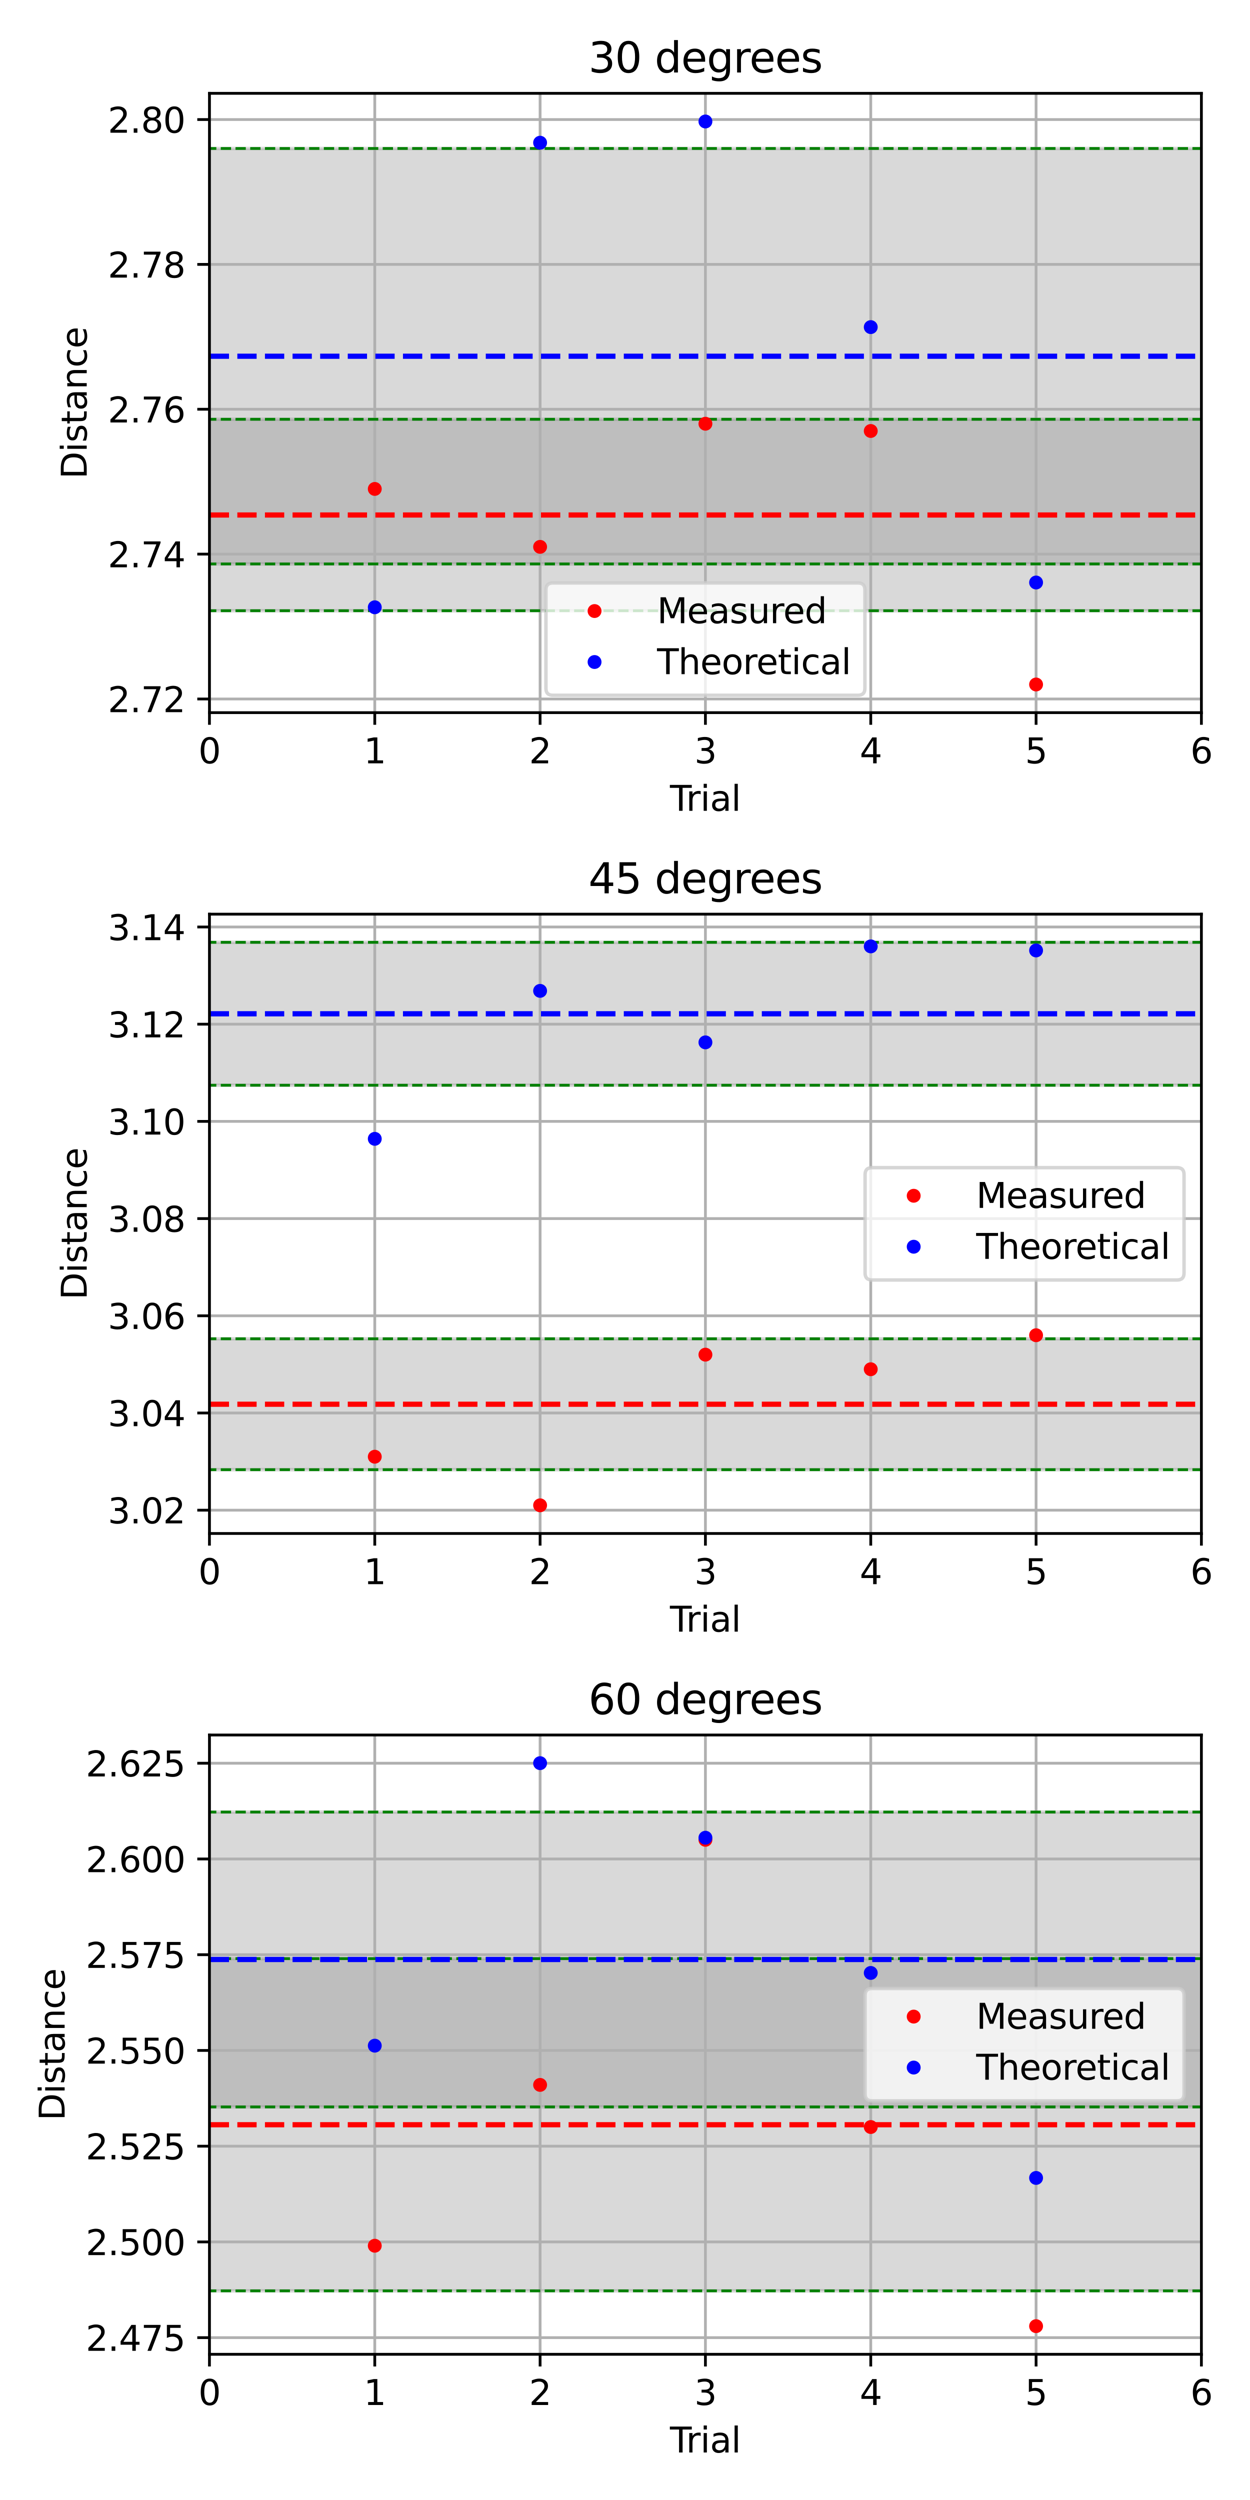 <?xml version="1.0" encoding="utf-8" standalone="no"?>
<!DOCTYPE svg PUBLIC "-//W3C//DTD SVG 1.1//EN"
  "http://www.w3.org/Graphics/SVG/1.1/DTD/svg11.dtd">
<svg xmlns:xlink="http://www.w3.org/1999/xlink" width="360pt" height="720pt" viewBox="0 0 360 720" xmlns="http://www.w3.org/2000/svg" version="1.1">
 <defs>
  <style type="text/css">*{stroke-linejoin: round; stroke-linecap: butt}</style>
 </defs>
 <g id="figure_1">
  <g id="patch_1">
   <path d="M 0 720 
L 360 720 
L 360 0 
L 0 0 
z
" style="fill: #ffffff"/>
  </g>
  <g id="axes_1">
   <g id="patch_2">
    <path d="M 60.32 205.24 
L 346.005 205.24 
L 346.005 26.88 
L 60.32 26.88 
z
" style="fill: #ffffff"/>
   </g>
   <g id="PolyCollection_1">
    <path d="M 12.706 120.756 
L 12.706 175.888 
L 60.32 175.888 
L 107.934 175.888 
L 155.548 175.888 
L 203.162 175.888 
L 250.777 175.888 
L 298.391 175.888 
L 346.005 175.888 
L 393.619 175.888 
L 393.619 120.756 
L 393.619 120.756 
L 346.005 120.756 
L 298.391 120.756 
L 250.777 120.756 
L 203.162 120.756 
L 155.548 120.756 
L 107.934 120.756 
L 60.32 120.756 
L 12.706 120.756 
z
" clip-path="url(#pada6b15514)" style="fill: #808080; fill-opacity: 0.3; stroke: #808080; stroke-opacity: 0.3"/>
   </g>
   <g id="PolyCollection_2">
    <path d="M 12.706 42.764 
L 12.706 162.42 
L 60.32 162.42 
L 107.934 162.42 
L 155.548 162.42 
L 203.162 162.42 
L 250.777 162.42 
L 298.391 162.42 
L 346.005 162.42 
L 393.619 162.42 
L 393.619 42.764 
L 393.619 42.764 
L 346.005 42.764 
L 298.391 42.764 
L 250.777 42.764 
L 203.162 42.764 
L 155.548 42.764 
L 107.934 42.764 
L 60.32 42.764 
L 12.706 42.764 
z
" clip-path="url(#pada6b15514)" style="fill: #808080; fill-opacity: 0.3; stroke: #808080; stroke-opacity: 0.3"/>
   </g>
   <g id="matplotlib.axis_1">
    <g id="xtick_1">
     <g id="line2d_1">
      <path d="M 60.32 205.24 
L 60.32 26.88 
" clip-path="url(#pada6b15514)" style="fill: none; stroke: #b0b0b0; stroke-width: 0.8; stroke-linecap: square"/>
     </g>
     <g id="line2d_2">
      <defs>
       <path id="m109ee85a68" d="M 0 0 
L 0 3.5 
" style="stroke: #000000; stroke-width: 0.8"/>
      </defs>
      <g>
       <use xlink:href="#m109ee85a68" x="60.32" y="205.24" style="stroke: #000000; stroke-width: 0.8"/>
      </g>
     </g>
     <g id="text_1">
      <!-- 0 -->
      <g transform="translate(57.139 219.838) scale(0.1 -0.1)">
       <defs>
        <path id="DejaVuSans-30" d="M 2034 4250 
Q 1547 4250 1301 3770 
Q 1056 3291 1056 2328 
Q 1056 1369 1301 889 
Q 1547 409 2034 409 
Q 2525 409 2770 889 
Q 3016 1369 3016 2328 
Q 3016 3291 2770 3770 
Q 2525 4250 2034 4250 
z
M 2034 4750 
Q 2819 4750 3233 4129 
Q 3647 3509 3647 2328 
Q 3647 1150 3233 529 
Q 2819 -91 2034 -91 
Q 1250 -91 836 529 
Q 422 1150 422 2328 
Q 422 3509 836 4129 
Q 1250 4750 2034 4750 
z
" transform="scale(0.016)"/>
       </defs>
       <use xlink:href="#DejaVuSans-30"/>
      </g>
     </g>
    </g>
    <g id="xtick_2">
     <g id="line2d_3">
      <path d="M 107.934 205.24 
L 107.934 26.88 
" clip-path="url(#pada6b15514)" style="fill: none; stroke: #b0b0b0; stroke-width: 0.8; stroke-linecap: square"/>
     </g>
     <g id="line2d_4">
      <g>
       <use xlink:href="#m109ee85a68" x="107.934" y="205.24" style="stroke: #000000; stroke-width: 0.8"/>
      </g>
     </g>
     <g id="text_2">
      <!-- 1 -->
      <g transform="translate(104.753 219.838) scale(0.1 -0.1)">
       <defs>
        <path id="DejaVuSans-31" d="M 794 531 
L 1825 531 
L 1825 4091 
L 703 3866 
L 703 4441 
L 1819 4666 
L 2450 4666 
L 2450 531 
L 3481 531 
L 3481 0 
L 794 0 
L 794 531 
z
" transform="scale(0.016)"/>
       </defs>
       <use xlink:href="#DejaVuSans-31"/>
      </g>
     </g>
    </g>
    <g id="xtick_3">
     <g id="line2d_5">
      <path d="M 155.548 205.24 
L 155.548 26.88 
" clip-path="url(#pada6b15514)" style="fill: none; stroke: #b0b0b0; stroke-width: 0.8; stroke-linecap: square"/>
     </g>
     <g id="line2d_6">
      <g>
       <use xlink:href="#m109ee85a68" x="155.548" y="205.24" style="stroke: #000000; stroke-width: 0.8"/>
      </g>
     </g>
     <g id="text_3">
      <!-- 2 -->
      <g transform="translate(152.367 219.838) scale(0.1 -0.1)">
       <defs>
        <path id="DejaVuSans-32" d="M 1228 531 
L 3431 531 
L 3431 0 
L 469 0 
L 469 531 
Q 828 903 1448 1529 
Q 2069 2156 2228 2338 
Q 2531 2678 2651 2914 
Q 2772 3150 2772 3378 
Q 2772 3750 2511 3984 
Q 2250 4219 1831 4219 
Q 1534 4219 1204 4116 
Q 875 4013 500 3803 
L 500 4441 
Q 881 4594 1212 4672 
Q 1544 4750 1819 4750 
Q 2544 4750 2975 4387 
Q 3406 4025 3406 3419 
Q 3406 3131 3298 2873 
Q 3191 2616 2906 2266 
Q 2828 2175 2409 1742 
Q 1991 1309 1228 531 
z
" transform="scale(0.016)"/>
       </defs>
       <use xlink:href="#DejaVuSans-32"/>
      </g>
     </g>
    </g>
    <g id="xtick_4">
     <g id="line2d_7">
      <path d="M 203.162 205.24 
L 203.162 26.88 
" clip-path="url(#pada6b15514)" style="fill: none; stroke: #b0b0b0; stroke-width: 0.8; stroke-linecap: square"/>
     </g>
     <g id="line2d_8">
      <g>
       <use xlink:href="#m109ee85a68" x="203.162" y="205.24" style="stroke: #000000; stroke-width: 0.8"/>
      </g>
     </g>
     <g id="text_4">
      <!-- 3 -->
      <g transform="translate(199.981 219.838) scale(0.1 -0.1)">
       <defs>
        <path id="DejaVuSans-33" d="M 2597 2516 
Q 3050 2419 3304 2112 
Q 3559 1806 3559 1356 
Q 3559 666 3084 287 
Q 2609 -91 1734 -91 
Q 1441 -91 1130 -33 
Q 819 25 488 141 
L 488 750 
Q 750 597 1062 519 
Q 1375 441 1716 441 
Q 2309 441 2620 675 
Q 2931 909 2931 1356 
Q 2931 1769 2642 2001 
Q 2353 2234 1838 2234 
L 1294 2234 
L 1294 2753 
L 1863 2753 
Q 2328 2753 2575 2939 
Q 2822 3125 2822 3475 
Q 2822 3834 2567 4026 
Q 2313 4219 1838 4219 
Q 1578 4219 1281 4162 
Q 984 4106 628 3988 
L 628 4550 
Q 988 4650 1302 4700 
Q 1616 4750 1894 4750 
Q 2613 4750 3031 4423 
Q 3450 4097 3450 3541 
Q 3450 3153 3228 2886 
Q 3006 2619 2597 2516 
z
" transform="scale(0.016)"/>
       </defs>
       <use xlink:href="#DejaVuSans-33"/>
      </g>
     </g>
    </g>
    <g id="xtick_5">
     <g id="line2d_9">
      <path d="M 250.777 205.24 
L 250.777 26.88 
" clip-path="url(#pada6b15514)" style="fill: none; stroke: #b0b0b0; stroke-width: 0.8; stroke-linecap: square"/>
     </g>
     <g id="line2d_10">
      <g>
       <use xlink:href="#m109ee85a68" x="250.777" y="205.24" style="stroke: #000000; stroke-width: 0.8"/>
      </g>
     </g>
     <g id="text_5">
      <!-- 4 -->
      <g transform="translate(247.595 219.838) scale(0.1 -0.1)">
       <defs>
        <path id="DejaVuSans-34" d="M 2419 4116 
L 825 1625 
L 2419 1625 
L 2419 4116 
z
M 2253 4666 
L 3047 4666 
L 3047 1625 
L 3713 1625 
L 3713 1100 
L 3047 1100 
L 3047 0 
L 2419 0 
L 2419 1100 
L 313 1100 
L 313 1709 
L 2253 4666 
z
" transform="scale(0.016)"/>
       </defs>
       <use xlink:href="#DejaVuSans-34"/>
      </g>
     </g>
    </g>
    <g id="xtick_6">
     <g id="line2d_11">
      <path d="M 298.391 205.24 
L 298.391 26.88 
" clip-path="url(#pada6b15514)" style="fill: none; stroke: #b0b0b0; stroke-width: 0.8; stroke-linecap: square"/>
     </g>
     <g id="line2d_12">
      <g>
       <use xlink:href="#m109ee85a68" x="298.391" y="205.24" style="stroke: #000000; stroke-width: 0.8"/>
      </g>
     </g>
     <g id="text_6">
      <!-- 5 -->
      <g transform="translate(295.21 219.838) scale(0.1 -0.1)">
       <defs>
        <path id="DejaVuSans-35" d="M 691 4666 
L 3169 4666 
L 3169 4134 
L 1269 4134 
L 1269 2991 
Q 1406 3038 1543 3061 
Q 1681 3084 1819 3084 
Q 2600 3084 3056 2656 
Q 3513 2228 3513 1497 
Q 3513 744 3044 326 
Q 2575 -91 1722 -91 
Q 1428 -91 1123 -41 
Q 819 9 494 109 
L 494 744 
Q 775 591 1075 516 
Q 1375 441 1709 441 
Q 2250 441 2565 725 
Q 2881 1009 2881 1497 
Q 2881 1984 2565 2268 
Q 2250 2553 1709 2553 
Q 1456 2553 1204 2497 
Q 953 2441 691 2322 
L 691 4666 
z
" transform="scale(0.016)"/>
       </defs>
       <use xlink:href="#DejaVuSans-35"/>
      </g>
     </g>
    </g>
    <g id="xtick_7">
     <g id="line2d_13">
      <path d="M 346.005 205.24 
L 346.005 26.88 
" clip-path="url(#pada6b15514)" style="fill: none; stroke: #b0b0b0; stroke-width: 0.8; stroke-linecap: square"/>
     </g>
     <g id="line2d_14">
      <g>
       <use xlink:href="#m109ee85a68" x="346.005" y="205.24" style="stroke: #000000; stroke-width: 0.8"/>
      </g>
     </g>
     <g id="text_7">
      <!-- 6 -->
      <g transform="translate(342.824 219.838) scale(0.1 -0.1)">
       <defs>
        <path id="DejaVuSans-36" d="M 2113 2584 
Q 1688 2584 1439 2293 
Q 1191 2003 1191 1497 
Q 1191 994 1439 701 
Q 1688 409 2113 409 
Q 2538 409 2786 701 
Q 3034 994 3034 1497 
Q 3034 2003 2786 2293 
Q 2538 2584 2113 2584 
z
M 3366 4563 
L 3366 3988 
Q 3128 4100 2886 4159 
Q 2644 4219 2406 4219 
Q 1781 4219 1451 3797 
Q 1122 3375 1075 2522 
Q 1259 2794 1537 2939 
Q 1816 3084 2150 3084 
Q 2853 3084 3261 2657 
Q 3669 2231 3669 1497 
Q 3669 778 3244 343 
Q 2819 -91 2113 -91 
Q 1303 -91 875 529 
Q 447 1150 447 2328 
Q 447 3434 972 4092 
Q 1497 4750 2381 4750 
Q 2619 4750 2861 4703 
Q 3103 4656 3366 4563 
z
" transform="scale(0.016)"/>
       </defs>
       <use xlink:href="#DejaVuSans-36"/>
      </g>
     </g>
    </g>
    <g id="text_8">
     <!-- Trial -->
     <g transform="translate(192.948 233.517) scale(0.1 -0.1)">
      <defs>
       <path id="DejaVuSans-54" d="M -19 4666 
L 3928 4666 
L 3928 4134 
L 2272 4134 
L 2272 0 
L 1638 0 
L 1638 4134 
L -19 4134 
L -19 4666 
z
" transform="scale(0.016)"/>
       <path id="DejaVuSans-72" d="M 2631 2963 
Q 2534 3019 2420 3045 
Q 2306 3072 2169 3072 
Q 1681 3072 1420 2755 
Q 1159 2438 1159 1844 
L 1159 0 
L 581 0 
L 581 3500 
L 1159 3500 
L 1159 2956 
Q 1341 3275 1631 3429 
Q 1922 3584 2338 3584 
Q 2397 3584 2469 3576 
Q 2541 3569 2628 3553 
L 2631 2963 
z
" transform="scale(0.016)"/>
       <path id="DejaVuSans-69" d="M 603 3500 
L 1178 3500 
L 1178 0 
L 603 0 
L 603 3500 
z
M 603 4863 
L 1178 4863 
L 1178 4134 
L 603 4134 
L 603 4863 
z
" transform="scale(0.016)"/>
       <path id="DejaVuSans-61" d="M 2194 1759 
Q 1497 1759 1228 1600 
Q 959 1441 959 1056 
Q 959 750 1161 570 
Q 1363 391 1709 391 
Q 2188 391 2477 730 
Q 2766 1069 2766 1631 
L 2766 1759 
L 2194 1759 
z
M 3341 1997 
L 3341 0 
L 2766 0 
L 2766 531 
Q 2569 213 2275 61 
Q 1981 -91 1556 -91 
Q 1019 -91 701 211 
Q 384 513 384 1019 
Q 384 1609 779 1909 
Q 1175 2209 1959 2209 
L 2766 2209 
L 2766 2266 
Q 2766 2663 2505 2880 
Q 2244 3097 1772 3097 
Q 1472 3097 1187 3025 
Q 903 2953 641 2809 
L 641 3341 
Q 956 3463 1253 3523 
Q 1550 3584 1831 3584 
Q 2591 3584 2966 3190 
Q 3341 2797 3341 1997 
z
" transform="scale(0.016)"/>
       <path id="DejaVuSans-6c" d="M 603 4863 
L 1178 4863 
L 1178 0 
L 603 0 
L 603 4863 
z
" transform="scale(0.016)"/>
      </defs>
      <use xlink:href="#DejaVuSans-54"/>
      <use xlink:href="#DejaVuSans-72" x="46.334"/>
      <use xlink:href="#DejaVuSans-69" x="87.447"/>
      <use xlink:href="#DejaVuSans-61" x="115.23"/>
      <use xlink:href="#DejaVuSans-6c" x="176.51"/>
     </g>
    </g>
   </g>
   <g id="matplotlib.axis_2">
    <g id="ytick_1">
     <g id="line2d_15">
      <path d="M 60.32 201.305 
L 346.005 201.305 
" clip-path="url(#pada6b15514)" style="fill: none; stroke: #b0b0b0; stroke-width: 0.8; stroke-linecap: square"/>
     </g>
     <g id="line2d_16">
      <defs>
       <path id="m96a232acde" d="M 0 0 
L -3.5 0 
" style="stroke: #000000; stroke-width: 0.8"/>
      </defs>
      <g>
       <use xlink:href="#m96a232acde" x="60.32" y="201.305" style="stroke: #000000; stroke-width: 0.8"/>
      </g>
     </g>
     <g id="text_9">
      <!-- 2.72 -->
      <g transform="translate(31.054 205.104) scale(0.1 -0.1)">
       <defs>
        <path id="DejaVuSans-2e" d="M 684 794 
L 1344 794 
L 1344 0 
L 684 0 
L 684 794 
z
" transform="scale(0.016)"/>
        <path id="DejaVuSans-37" d="M 525 4666 
L 3525 4666 
L 3525 4397 
L 1831 0 
L 1172 0 
L 2766 4134 
L 525 4134 
L 525 4666 
z
" transform="scale(0.016)"/>
       </defs>
       <use xlink:href="#DejaVuSans-32"/>
       <use xlink:href="#DejaVuSans-2e" x="63.623"/>
       <use xlink:href="#DejaVuSans-37" x="95.41"/>
       <use xlink:href="#DejaVuSans-32" x="159.033"/>
      </g>
     </g>
    </g>
    <g id="ytick_2">
     <g id="line2d_17">
      <path d="M 60.32 159.586 
L 346.005 159.586 
" clip-path="url(#pada6b15514)" style="fill: none; stroke: #b0b0b0; stroke-width: 0.8; stroke-linecap: square"/>
     </g>
     <g id="line2d_18">
      <g>
       <use xlink:href="#m96a232acde" x="60.32" y="159.586" style="stroke: #000000; stroke-width: 0.8"/>
      </g>
     </g>
     <g id="text_10">
      <!-- 2.74 -->
      <g transform="translate(31.054 163.385) scale(0.1 -0.1)">
       <use xlink:href="#DejaVuSans-32"/>
       <use xlink:href="#DejaVuSans-2e" x="63.623"/>
       <use xlink:href="#DejaVuSans-37" x="95.41"/>
       <use xlink:href="#DejaVuSans-34" x="159.033"/>
      </g>
     </g>
    </g>
    <g id="ytick_3">
     <g id="line2d_19">
      <path d="M 60.32 117.867 
L 346.005 117.867 
" clip-path="url(#pada6b15514)" style="fill: none; stroke: #b0b0b0; stroke-width: 0.8; stroke-linecap: square"/>
     </g>
     <g id="line2d_20">
      <g>
       <use xlink:href="#m96a232acde" x="60.32" y="117.867" style="stroke: #000000; stroke-width: 0.8"/>
      </g>
     </g>
     <g id="text_11">
      <!-- 2.76 -->
      <g transform="translate(31.054 121.666) scale(0.1 -0.1)">
       <use xlink:href="#DejaVuSans-32"/>
       <use xlink:href="#DejaVuSans-2e" x="63.623"/>
       <use xlink:href="#DejaVuSans-37" x="95.41"/>
       <use xlink:href="#DejaVuSans-36" x="159.033"/>
      </g>
     </g>
    </g>
    <g id="ytick_4">
     <g id="line2d_21">
      <path d="M 60.32 76.148 
L 346.005 76.148 
" clip-path="url(#pada6b15514)" style="fill: none; stroke: #b0b0b0; stroke-width: 0.8; stroke-linecap: square"/>
     </g>
     <g id="line2d_22">
      <g>
       <use xlink:href="#m96a232acde" x="60.32" y="76.148" style="stroke: #000000; stroke-width: 0.8"/>
      </g>
     </g>
     <g id="text_12">
      <!-- 2.78 -->
      <g transform="translate(31.054 79.948) scale(0.1 -0.1)">
       <defs>
        <path id="DejaVuSans-38" d="M 2034 2216 
Q 1584 2216 1326 1975 
Q 1069 1734 1069 1313 
Q 1069 891 1326 650 
Q 1584 409 2034 409 
Q 2484 409 2743 651 
Q 3003 894 3003 1313 
Q 3003 1734 2745 1975 
Q 2488 2216 2034 2216 
z
M 1403 2484 
Q 997 2584 770 2862 
Q 544 3141 544 3541 
Q 544 4100 942 4425 
Q 1341 4750 2034 4750 
Q 2731 4750 3128 4425 
Q 3525 4100 3525 3541 
Q 3525 3141 3298 2862 
Q 3072 2584 2669 2484 
Q 3125 2378 3379 2068 
Q 3634 1759 3634 1313 
Q 3634 634 3220 271 
Q 2806 -91 2034 -91 
Q 1263 -91 848 271 
Q 434 634 434 1313 
Q 434 1759 690 2068 
Q 947 2378 1403 2484 
z
M 1172 3481 
Q 1172 3119 1398 2916 
Q 1625 2713 2034 2713 
Q 2441 2713 2670 2916 
Q 2900 3119 2900 3481 
Q 2900 3844 2670 4047 
Q 2441 4250 2034 4250 
Q 1625 4250 1398 4047 
Q 1172 3844 1172 3481 
z
" transform="scale(0.016)"/>
       </defs>
       <use xlink:href="#DejaVuSans-32"/>
       <use xlink:href="#DejaVuSans-2e" x="63.623"/>
       <use xlink:href="#DejaVuSans-37" x="95.41"/>
       <use xlink:href="#DejaVuSans-38" x="159.033"/>
      </g>
     </g>
    </g>
    <g id="ytick_5">
     <g id="line2d_23">
      <path d="M 60.32 34.43 
L 346.005 34.43 
" clip-path="url(#pada6b15514)" style="fill: none; stroke: #b0b0b0; stroke-width: 0.8; stroke-linecap: square"/>
     </g>
     <g id="line2d_24">
      <g>
       <use xlink:href="#m96a232acde" x="60.32" y="34.43" style="stroke: #000000; stroke-width: 0.8"/>
      </g>
     </g>
     <g id="text_13">
      <!-- 2.80 -->
      <g transform="translate(31.054 38.229) scale(0.1 -0.1)">
       <use xlink:href="#DejaVuSans-32"/>
       <use xlink:href="#DejaVuSans-2e" x="63.623"/>
       <use xlink:href="#DejaVuSans-38" x="95.41"/>
       <use xlink:href="#DejaVuSans-30" x="159.033"/>
      </g>
     </g>
    </g>
    <g id="text_14">
     <!-- Distance -->
     <g transform="translate(24.975 137.923) rotate(-90) scale(0.1 -0.1)">
      <defs>
       <path id="DejaVuSans-44" d="M 1259 4147 
L 1259 519 
L 2022 519 
Q 2988 519 3436 956 
Q 3884 1394 3884 2338 
Q 3884 3275 3436 3711 
Q 2988 4147 2022 4147 
L 1259 4147 
z
M 628 4666 
L 1925 4666 
Q 3281 4666 3915 4102 
Q 4550 3538 4550 2338 
Q 4550 1131 3912 565 
Q 3275 0 1925 0 
L 628 0 
L 628 4666 
z
" transform="scale(0.016)"/>
       <path id="DejaVuSans-73" d="M 2834 3397 
L 2834 2853 
Q 2591 2978 2328 3040 
Q 2066 3103 1784 3103 
Q 1356 3103 1142 2972 
Q 928 2841 928 2578 
Q 928 2378 1081 2264 
Q 1234 2150 1697 2047 
L 1894 2003 
Q 2506 1872 2764 1633 
Q 3022 1394 3022 966 
Q 3022 478 2636 193 
Q 2250 -91 1575 -91 
Q 1294 -91 989 -36 
Q 684 19 347 128 
L 347 722 
Q 666 556 975 473 
Q 1284 391 1588 391 
Q 1994 391 2212 530 
Q 2431 669 2431 922 
Q 2431 1156 2273 1281 
Q 2116 1406 1581 1522 
L 1381 1569 
Q 847 1681 609 1914 
Q 372 2147 372 2553 
Q 372 3047 722 3315 
Q 1072 3584 1716 3584 
Q 2034 3584 2315 3537 
Q 2597 3491 2834 3397 
z
" transform="scale(0.016)"/>
       <path id="DejaVuSans-74" d="M 1172 4494 
L 1172 3500 
L 2356 3500 
L 2356 3053 
L 1172 3053 
L 1172 1153 
Q 1172 725 1289 603 
Q 1406 481 1766 481 
L 2356 481 
L 2356 0 
L 1766 0 
Q 1100 0 847 248 
Q 594 497 594 1153 
L 594 3053 
L 172 3053 
L 172 3500 
L 594 3500 
L 594 4494 
L 1172 4494 
z
" transform="scale(0.016)"/>
       <path id="DejaVuSans-6e" d="M 3513 2113 
L 3513 0 
L 2938 0 
L 2938 2094 
Q 2938 2591 2744 2837 
Q 2550 3084 2163 3084 
Q 1697 3084 1428 2787 
Q 1159 2491 1159 1978 
L 1159 0 
L 581 0 
L 581 3500 
L 1159 3500 
L 1159 2956 
Q 1366 3272 1645 3428 
Q 1925 3584 2291 3584 
Q 2894 3584 3203 3211 
Q 3513 2838 3513 2113 
z
" transform="scale(0.016)"/>
       <path id="DejaVuSans-63" d="M 3122 3366 
L 3122 2828 
Q 2878 2963 2633 3030 
Q 2388 3097 2138 3097 
Q 1578 3097 1268 2742 
Q 959 2388 959 1747 
Q 959 1106 1268 751 
Q 1578 397 2138 397 
Q 2388 397 2633 464 
Q 2878 531 3122 666 
L 3122 134 
Q 2881 22 2623 -34 
Q 2366 -91 2075 -91 
Q 1284 -91 818 406 
Q 353 903 353 1747 
Q 353 2603 823 3093 
Q 1294 3584 2113 3584 
Q 2378 3584 2631 3529 
Q 2884 3475 3122 3366 
z
" transform="scale(0.016)"/>
       <path id="DejaVuSans-65" d="M 3597 1894 
L 3597 1613 
L 953 1613 
Q 991 1019 1311 708 
Q 1631 397 2203 397 
Q 2534 397 2845 478 
Q 3156 559 3463 722 
L 3463 178 
Q 3153 47 2828 -22 
Q 2503 -91 2169 -91 
Q 1331 -91 842 396 
Q 353 884 353 1716 
Q 353 2575 817 3079 
Q 1281 3584 2069 3584 
Q 2775 3584 3186 3129 
Q 3597 2675 3597 1894 
z
M 3022 2063 
Q 3016 2534 2758 2815 
Q 2500 3097 2075 3097 
Q 1594 3097 1305 2825 
Q 1016 2553 972 2059 
L 3022 2063 
z
" transform="scale(0.016)"/>
      </defs>
      <use xlink:href="#DejaVuSans-44"/>
      <use xlink:href="#DejaVuSans-69" x="77.002"/>
      <use xlink:href="#DejaVuSans-73" x="104.785"/>
      <use xlink:href="#DejaVuSans-74" x="156.885"/>
      <use xlink:href="#DejaVuSans-61" x="196.094"/>
      <use xlink:href="#DejaVuSans-6e" x="257.373"/>
      <use xlink:href="#DejaVuSans-63" x="320.752"/>
      <use xlink:href="#DejaVuSans-65" x="375.732"/>
     </g>
    </g>
   </g>
   <g id="line2d_25">
    <path d="M 12.706 148.322 
L 60.32 148.322 
L 107.934 148.322 
L 155.548 148.322 
L 203.162 148.322 
L 250.777 148.322 
L 298.391 148.322 
L 346.005 148.322 
L 361 148.322 
" clip-path="url(#pada6b15514)" style="fill: none; stroke-dasharray: 5.55,2.4; stroke-dashoffset: 0; stroke: #ff0000; stroke-width: 1.5"/>
   </g>
   <g id="line2d_26">
    <path d="M 12.706 120.756 
L 60.32 120.756 
L 107.934 120.756 
L 155.548 120.756 
L 203.162 120.756 
L 250.777 120.756 
L 298.391 120.756 
L 346.005 120.756 
L 361 120.756 
" clip-path="url(#pada6b15514)" style="fill: none; stroke-dasharray: 2.96,1.28; stroke-dashoffset: 0; stroke: #008000; stroke-width: 0.8"/>
   </g>
   <g id="line2d_27">
    <path d="M 12.706 175.888 
L 60.32 175.888 
L 107.934 175.888 
L 155.548 175.888 
L 203.162 175.888 
L 250.777 175.888 
L 298.391 175.888 
L 346.005 175.888 
L 361 175.888 
" clip-path="url(#pada6b15514)" style="fill: none; stroke-dasharray: 2.96,1.28; stroke-dashoffset: 0; stroke: #008000; stroke-width: 0.8"/>
   </g>
   <g id="line2d_28">
    <path d="M 12.706 102.592 
L 60.32 102.592 
L 107.934 102.592 
L 155.548 102.592 
L 203.162 102.592 
L 250.777 102.592 
L 298.391 102.592 
L 346.005 102.592 
L 361 102.592 
" clip-path="url(#pada6b15514)" style="fill: none; stroke-dasharray: 5.55,2.4; stroke-dashoffset: 0; stroke: #0000ff; stroke-width: 1.5"/>
   </g>
   <g id="line2d_29">
    <path d="M 12.706 42.764 
L 60.32 42.764 
L 107.934 42.764 
L 155.548 42.764 
L 203.162 42.764 
L 250.777 42.764 
L 298.391 42.764 
L 346.005 42.764 
L 361 42.764 
" clip-path="url(#pada6b15514)" style="fill: none; stroke-dasharray: 2.96,1.28; stroke-dashoffset: 0; stroke: #008000; stroke-width: 0.8"/>
   </g>
   <g id="line2d_30">
    <path d="M 12.706 162.42 
L 60.32 162.42 
L 107.934 162.42 
L 155.548 162.42 
L 203.162 162.42 
L 250.777 162.42 
L 298.391 162.42 
L 346.005 162.42 
L 361 162.42 
" clip-path="url(#pada6b15514)" style="fill: none; stroke-dasharray: 2.96,1.28; stroke-dashoffset: 0; stroke: #008000; stroke-width: 0.8"/>
   </g>
   <g id="line2d_31">
    <defs>
     <path id="me32368b3fd" d="M 0 1.5 
C 0.398 1.5 0.779 1.342 1.061 1.061 
C 1.342 0.779 1.5 0.398 1.5 0 
C 1.5 -0.398 1.342 -0.779 1.061 -1.061 
C 0.779 -1.342 0.398 -1.5 0 -1.5 
C -0.398 -1.5 -0.779 -1.342 -1.061 -1.061 
C -1.342 -0.779 -1.5 -0.398 -1.5 0 
C -1.5 0.398 -1.342 0.779 -1.061 1.061 
C -0.779 1.342 -0.398 1.5 0 1.5 
z
" style="stroke: #ff0000"/>
    </defs>
    <g clip-path="url(#pada6b15514)">
     <use xlink:href="#me32368b3fd" x="107.934" y="140.812" style="fill: #ff0000; stroke: #ff0000"/>
     <use xlink:href="#me32368b3fd" x="155.548" y="157.5" style="fill: #ff0000; stroke: #ff0000"/>
     <use xlink:href="#me32368b3fd" x="203.162" y="122.039" style="fill: #ff0000; stroke: #ff0000"/>
     <use xlink:href="#me32368b3fd" x="250.777" y="124.125" style="fill: #ff0000; stroke: #ff0000"/>
     <use xlink:href="#me32368b3fd" x="298.391" y="197.133" style="fill: #ff0000; stroke: #ff0000"/>
    </g>
   </g>
   <g id="line2d_32">
    <defs>
     <path id="mef7b2421cb" d="M 0 1.5 
C 0.398 1.5 0.779 1.342 1.061 1.061 
C 1.342 0.779 1.5 0.398 1.5 0 
C 1.5 -0.398 1.342 -0.779 1.061 -1.061 
C 0.779 -1.342 0.398 -1.5 0 -1.5 
C -0.398 -1.5 -0.779 -1.342 -1.061 -1.061 
C -1.342 -0.779 -1.5 -0.398 -1.5 0 
C -1.5 0.398 -1.342 0.779 -1.061 1.061 
C -0.779 1.342 -0.398 1.5 0 1.5 
z
" style="stroke: #0000ff"/>
    </defs>
    <g clip-path="url(#pada6b15514)">
     <use xlink:href="#mef7b2421cb" x="107.934" y="174.897" style="fill: #0000ff; stroke: #0000ff"/>
     <use xlink:href="#mef7b2421cb" x="155.548" y="41.104" style="fill: #0000ff; stroke: #0000ff"/>
     <use xlink:href="#mef7b2421cb" x="203.162" y="34.987" style="fill: #0000ff; stroke: #0000ff"/>
     <use xlink:href="#mef7b2421cb" x="250.777" y="94.208" style="fill: #0000ff; stroke: #0000ff"/>
     <use xlink:href="#mef7b2421cb" x="298.391" y="167.764" style="fill: #0000ff; stroke: #0000ff"/>
    </g>
   </g>
   <g id="patch_3">
    <path d="M 60.32 205.24 
L 60.32 26.88 
" style="fill: none; stroke: #000000; stroke-width: 0.8; stroke-linejoin: miter; stroke-linecap: square"/>
   </g>
   <g id="patch_4">
    <path d="M 346.005 205.24 
L 346.005 26.88 
" style="fill: none; stroke: #000000; stroke-width: 0.8; stroke-linejoin: miter; stroke-linecap: square"/>
   </g>
   <g id="patch_5">
    <path d="M 60.32 205.24 
L 346.005 205.24 
" style="fill: none; stroke: #000000; stroke-width: 0.8; stroke-linejoin: miter; stroke-linecap: square"/>
   </g>
   <g id="patch_6">
    <path d="M 60.32 26.88 
L 346.005 26.88 
" style="fill: none; stroke: #000000; stroke-width: 0.8; stroke-linejoin: miter; stroke-linecap: square"/>
   </g>
   <g id="text_15">
    <!-- 30 degrees -->
    <g transform="translate(169.47 20.88) scale(0.12 -0.12)">
     <defs>
      <path id="DejaVuSans-20" transform="scale(0.016)"/>
      <path id="DejaVuSans-64" d="M 2906 2969 
L 2906 4863 
L 3481 4863 
L 3481 0 
L 2906 0 
L 2906 525 
Q 2725 213 2448 61 
Q 2172 -91 1784 -91 
Q 1150 -91 751 415 
Q 353 922 353 1747 
Q 353 2572 751 3078 
Q 1150 3584 1784 3584 
Q 2172 3584 2448 3432 
Q 2725 3281 2906 2969 
z
M 947 1747 
Q 947 1113 1208 752 
Q 1469 391 1925 391 
Q 2381 391 2643 752 
Q 2906 1113 2906 1747 
Q 2906 2381 2643 2742 
Q 2381 3103 1925 3103 
Q 1469 3103 1208 2742 
Q 947 2381 947 1747 
z
" transform="scale(0.016)"/>
      <path id="DejaVuSans-67" d="M 2906 1791 
Q 2906 2416 2648 2759 
Q 2391 3103 1925 3103 
Q 1463 3103 1205 2759 
Q 947 2416 947 1791 
Q 947 1169 1205 825 
Q 1463 481 1925 481 
Q 2391 481 2648 825 
Q 2906 1169 2906 1791 
z
M 3481 434 
Q 3481 -459 3084 -895 
Q 2688 -1331 1869 -1331 
Q 1566 -1331 1297 -1286 
Q 1028 -1241 775 -1147 
L 775 -588 
Q 1028 -725 1275 -790 
Q 1522 -856 1778 -856 
Q 2344 -856 2625 -561 
Q 2906 -266 2906 331 
L 2906 616 
Q 2728 306 2450 153 
Q 2172 0 1784 0 
Q 1141 0 747 490 
Q 353 981 353 1791 
Q 353 2603 747 3093 
Q 1141 3584 1784 3584 
Q 2172 3584 2450 3431 
Q 2728 3278 2906 2969 
L 2906 3500 
L 3481 3500 
L 3481 434 
z
" transform="scale(0.016)"/>
     </defs>
     <use xlink:href="#DejaVuSans-33"/>
     <use xlink:href="#DejaVuSans-30" x="63.623"/>
     <use xlink:href="#DejaVuSans-20" x="127.246"/>
     <use xlink:href="#DejaVuSans-64" x="159.033"/>
     <use xlink:href="#DejaVuSans-65" x="222.51"/>
     <use xlink:href="#DejaVuSans-67" x="284.033"/>
     <use xlink:href="#DejaVuSans-72" x="347.51"/>
     <use xlink:href="#DejaVuSans-65" x="386.373"/>
     <use xlink:href="#DejaVuSans-65" x="447.896"/>
     <use xlink:href="#DejaVuSans-73" x="509.42"/>
    </g>
   </g>
   <g id="legend_1">
    <g id="patch_7">
     <path d="M 159.233 200.24 
L 247.092 200.24 
Q 249.092 200.24 249.092 198.24 
L 249.092 169.884 
Q 249.092 167.884 247.092 167.884 
L 159.233 167.884 
Q 157.233 167.884 157.233 169.884 
L 157.233 198.24 
Q 157.233 200.24 159.233 200.24 
z
" style="fill: #ffffff; opacity: 0.8; stroke: #cccccc; stroke-linejoin: miter"/>
    </g>
    <g id="line2d_33"/>
    <g id="line2d_34">
     <g>
      <use xlink:href="#me32368b3fd" x="171.233" y="175.982" style="fill: #ff0000; stroke: #ff0000"/>
     </g>
    </g>
    <g id="text_16">
     <!-- Measured -->
     <g transform="translate(189.233 179.482) scale(0.1 -0.1)">
      <defs>
       <path id="DejaVuSans-4d" d="M 628 4666 
L 1569 4666 
L 2759 1491 
L 3956 4666 
L 4897 4666 
L 4897 0 
L 4281 0 
L 4281 4097 
L 3078 897 
L 2444 897 
L 1241 4097 
L 1241 0 
L 628 0 
L 628 4666 
z
" transform="scale(0.016)"/>
       <path id="DejaVuSans-75" d="M 544 1381 
L 544 3500 
L 1119 3500 
L 1119 1403 
Q 1119 906 1312 657 
Q 1506 409 1894 409 
Q 2359 409 2629 706 
Q 2900 1003 2900 1516 
L 2900 3500 
L 3475 3500 
L 3475 0 
L 2900 0 
L 2900 538 
Q 2691 219 2414 64 
Q 2138 -91 1772 -91 
Q 1169 -91 856 284 
Q 544 659 544 1381 
z
M 1991 3584 
L 1991 3584 
z
" transform="scale(0.016)"/>
      </defs>
      <use xlink:href="#DejaVuSans-4d"/>
      <use xlink:href="#DejaVuSans-65" x="86.279"/>
      <use xlink:href="#DejaVuSans-61" x="147.803"/>
      <use xlink:href="#DejaVuSans-73" x="209.082"/>
      <use xlink:href="#DejaVuSans-75" x="261.182"/>
      <use xlink:href="#DejaVuSans-72" x="324.561"/>
      <use xlink:href="#DejaVuSans-65" x="363.424"/>
      <use xlink:href="#DejaVuSans-64" x="424.947"/>
     </g>
    </g>
    <g id="line2d_35"/>
    <g id="line2d_36">
     <g>
      <use xlink:href="#mef7b2421cb" x="171.233" y="190.66" style="fill: #0000ff; stroke: #0000ff"/>
     </g>
    </g>
    <g id="text_17">
     <!-- Theoretical -->
     <g transform="translate(189.233 194.16) scale(0.1 -0.1)">
      <defs>
       <path id="DejaVuSans-68" d="M 3513 2113 
L 3513 0 
L 2938 0 
L 2938 2094 
Q 2938 2591 2744 2837 
Q 2550 3084 2163 3084 
Q 1697 3084 1428 2787 
Q 1159 2491 1159 1978 
L 1159 0 
L 581 0 
L 581 4863 
L 1159 4863 
L 1159 2956 
Q 1366 3272 1645 3428 
Q 1925 3584 2291 3584 
Q 2894 3584 3203 3211 
Q 3513 2838 3513 2113 
z
" transform="scale(0.016)"/>
       <path id="DejaVuSans-6f" d="M 1959 3097 
Q 1497 3097 1228 2736 
Q 959 2375 959 1747 
Q 959 1119 1226 758 
Q 1494 397 1959 397 
Q 2419 397 2687 759 
Q 2956 1122 2956 1747 
Q 2956 2369 2687 2733 
Q 2419 3097 1959 3097 
z
M 1959 3584 
Q 2709 3584 3137 3096 
Q 3566 2609 3566 1747 
Q 3566 888 3137 398 
Q 2709 -91 1959 -91 
Q 1206 -91 779 398 
Q 353 888 353 1747 
Q 353 2609 779 3096 
Q 1206 3584 1959 3584 
z
" transform="scale(0.016)"/>
      </defs>
      <use xlink:href="#DejaVuSans-54"/>
      <use xlink:href="#DejaVuSans-68" x="61.084"/>
      <use xlink:href="#DejaVuSans-65" x="124.463"/>
      <use xlink:href="#DejaVuSans-6f" x="185.986"/>
      <use xlink:href="#DejaVuSans-72" x="247.168"/>
      <use xlink:href="#DejaVuSans-65" x="286.031"/>
      <use xlink:href="#DejaVuSans-74" x="347.555"/>
      <use xlink:href="#DejaVuSans-69" x="386.764"/>
      <use xlink:href="#DejaVuSans-63" x="414.547"/>
      <use xlink:href="#DejaVuSans-61" x="469.527"/>
      <use xlink:href="#DejaVuSans-6c" x="530.807"/>
     </g>
    </g>
   </g>
  </g>
  <g id="axes_2">
   <g id="patch_8">
    <path d="M 60.32 441.64 
L 346.005 441.64 
L 346.005 263.28 
L 60.32 263.28 
z
" style="fill: #ffffff"/>
   </g>
   <g id="PolyCollection_3">
    <path d="M 12.706 385.57 
L 12.706 423.269 
L 60.32 423.269 
L 107.934 423.269 
L 155.548 423.269 
L 203.162 423.269 
L 250.777 423.269 
L 298.391 423.269 
L 346.005 423.269 
L 393.619 423.269 
L 393.619 385.57 
L 393.619 385.57 
L 346.005 385.57 
L 298.391 385.57 
L 250.777 385.57 
L 203.162 385.57 
L 155.548 385.57 
L 107.934 385.57 
L 60.32 385.57 
L 12.706 385.57 
z
" clip-path="url(#p53980b12ba)" style="fill: #808080; fill-opacity: 0.3; stroke: #808080; stroke-opacity: 0.3"/>
   </g>
   <g id="PolyCollection_4">
    <path d="M 12.706 271.387 
L 12.706 312.552 
L 60.32 312.552 
L 107.934 312.552 
L 155.548 312.552 
L 203.162 312.552 
L 250.777 312.552 
L 298.391 312.552 
L 346.005 312.552 
L 393.619 312.552 
L 393.619 271.387 
L 393.619 271.387 
L 346.005 271.387 
L 298.391 271.387 
L 250.777 271.387 
L 203.162 271.387 
L 155.548 271.387 
L 107.934 271.387 
L 60.32 271.387 
L 12.706 271.387 
z
" clip-path="url(#p53980b12ba)" style="fill: #808080; fill-opacity: 0.3; stroke: #808080; stroke-opacity: 0.3"/>
   </g>
   <g id="matplotlib.axis_3">
    <g id="xtick_8">
     <g id="line2d_37">
      <path d="M 60.32 441.64 
L 60.32 263.28 
" clip-path="url(#p53980b12ba)" style="fill: none; stroke: #b0b0b0; stroke-width: 0.8; stroke-linecap: square"/>
     </g>
     <g id="line2d_38">
      <g>
       <use xlink:href="#m109ee85a68" x="60.32" y="441.64" style="stroke: #000000; stroke-width: 0.8"/>
      </g>
     </g>
     <g id="text_18">
      <!-- 0 -->
      <g transform="translate(57.139 456.238) scale(0.1 -0.1)">
       <use xlink:href="#DejaVuSans-30"/>
      </g>
     </g>
    </g>
    <g id="xtick_9">
     <g id="line2d_39">
      <path d="M 107.934 441.64 
L 107.934 263.28 
" clip-path="url(#p53980b12ba)" style="fill: none; stroke: #b0b0b0; stroke-width: 0.8; stroke-linecap: square"/>
     </g>
     <g id="line2d_40">
      <g>
       <use xlink:href="#m109ee85a68" x="107.934" y="441.64" style="stroke: #000000; stroke-width: 0.8"/>
      </g>
     </g>
     <g id="text_19">
      <!-- 1 -->
      <g transform="translate(104.753 456.238) scale(0.1 -0.1)">
       <use xlink:href="#DejaVuSans-31"/>
      </g>
     </g>
    </g>
    <g id="xtick_10">
     <g id="line2d_41">
      <path d="M 155.548 441.64 
L 155.548 263.28 
" clip-path="url(#p53980b12ba)" style="fill: none; stroke: #b0b0b0; stroke-width: 0.8; stroke-linecap: square"/>
     </g>
     <g id="line2d_42">
      <g>
       <use xlink:href="#m109ee85a68" x="155.548" y="441.64" style="stroke: #000000; stroke-width: 0.8"/>
      </g>
     </g>
     <g id="text_20">
      <!-- 2 -->
      <g transform="translate(152.367 456.238) scale(0.1 -0.1)">
       <use xlink:href="#DejaVuSans-32"/>
      </g>
     </g>
    </g>
    <g id="xtick_11">
     <g id="line2d_43">
      <path d="M 203.162 441.64 
L 203.162 263.28 
" clip-path="url(#p53980b12ba)" style="fill: none; stroke: #b0b0b0; stroke-width: 0.8; stroke-linecap: square"/>
     </g>
     <g id="line2d_44">
      <g>
       <use xlink:href="#m109ee85a68" x="203.162" y="441.64" style="stroke: #000000; stroke-width: 0.8"/>
      </g>
     </g>
     <g id="text_21">
      <!-- 3 -->
      <g transform="translate(199.981 456.238) scale(0.1 -0.1)">
       <use xlink:href="#DejaVuSans-33"/>
      </g>
     </g>
    </g>
    <g id="xtick_12">
     <g id="line2d_45">
      <path d="M 250.777 441.64 
L 250.777 263.28 
" clip-path="url(#p53980b12ba)" style="fill: none; stroke: #b0b0b0; stroke-width: 0.8; stroke-linecap: square"/>
     </g>
     <g id="line2d_46">
      <g>
       <use xlink:href="#m109ee85a68" x="250.777" y="441.64" style="stroke: #000000; stroke-width: 0.8"/>
      </g>
     </g>
     <g id="text_22">
      <!-- 4 -->
      <g transform="translate(247.595 456.238) scale(0.1 -0.1)">
       <use xlink:href="#DejaVuSans-34"/>
      </g>
     </g>
    </g>
    <g id="xtick_13">
     <g id="line2d_47">
      <path d="M 298.391 441.64 
L 298.391 263.28 
" clip-path="url(#p53980b12ba)" style="fill: none; stroke: #b0b0b0; stroke-width: 0.8; stroke-linecap: square"/>
     </g>
     <g id="line2d_48">
      <g>
       <use xlink:href="#m109ee85a68" x="298.391" y="441.64" style="stroke: #000000; stroke-width: 0.8"/>
      </g>
     </g>
     <g id="text_23">
      <!-- 5 -->
      <g transform="translate(295.21 456.238) scale(0.1 -0.1)">
       <use xlink:href="#DejaVuSans-35"/>
      </g>
     </g>
    </g>
    <g id="xtick_14">
     <g id="line2d_49">
      <path d="M 346.005 441.64 
L 346.005 263.28 
" clip-path="url(#p53980b12ba)" style="fill: none; stroke: #b0b0b0; stroke-width: 0.8; stroke-linecap: square"/>
     </g>
     <g id="line2d_50">
      <g>
       <use xlink:href="#m109ee85a68" x="346.005" y="441.64" style="stroke: #000000; stroke-width: 0.8"/>
      </g>
     </g>
     <g id="text_24">
      <!-- 6 -->
      <g transform="translate(342.824 456.238) scale(0.1 -0.1)">
       <use xlink:href="#DejaVuSans-36"/>
      </g>
     </g>
    </g>
    <g id="text_25">
     <!-- Trial -->
     <g transform="translate(192.948 469.917) scale(0.1 -0.1)">
      <use xlink:href="#DejaVuSans-54"/>
      <use xlink:href="#DejaVuSans-72" x="46.334"/>
      <use xlink:href="#DejaVuSans-69" x="87.447"/>
      <use xlink:href="#DejaVuSans-61" x="115.23"/>
      <use xlink:href="#DejaVuSans-6c" x="176.51"/>
     </g>
    </g>
   </g>
   <g id="matplotlib.axis_4">
    <g id="ytick_6">
     <g id="line2d_51">
      <path d="M 60.32 434.932 
L 346.005 434.932 
" clip-path="url(#p53980b12ba)" style="fill: none; stroke: #b0b0b0; stroke-width: 0.8; stroke-linecap: square"/>
     </g>
     <g id="line2d_52">
      <g>
       <use xlink:href="#m96a232acde" x="60.32" y="434.932" style="stroke: #000000; stroke-width: 0.8"/>
      </g>
     </g>
     <g id="text_26">
      <!-- 3.02 -->
      <g transform="translate(31.054 438.732) scale(0.1 -0.1)">
       <use xlink:href="#DejaVuSans-33"/>
       <use xlink:href="#DejaVuSans-2e" x="63.623"/>
       <use xlink:href="#DejaVuSans-30" x="95.41"/>
       <use xlink:href="#DejaVuSans-32" x="159.033"/>
      </g>
     </g>
    </g>
    <g id="ytick_7">
     <g id="line2d_53">
      <path d="M 60.32 406.939 
L 346.005 406.939 
" clip-path="url(#p53980b12ba)" style="fill: none; stroke: #b0b0b0; stroke-width: 0.8; stroke-linecap: square"/>
     </g>
     <g id="line2d_54">
      <g>
       <use xlink:href="#m96a232acde" x="60.32" y="406.939" style="stroke: #000000; stroke-width: 0.8"/>
      </g>
     </g>
     <g id="text_27">
      <!-- 3.04 -->
      <g transform="translate(31.054 410.738) scale(0.1 -0.1)">
       <use xlink:href="#DejaVuSans-33"/>
       <use xlink:href="#DejaVuSans-2e" x="63.623"/>
       <use xlink:href="#DejaVuSans-30" x="95.41"/>
       <use xlink:href="#DejaVuSans-34" x="159.033"/>
      </g>
     </g>
    </g>
    <g id="ytick_8">
     <g id="line2d_55">
      <path d="M 60.32 378.945 
L 346.005 378.945 
" clip-path="url(#p53980b12ba)" style="fill: none; stroke: #b0b0b0; stroke-width: 0.8; stroke-linecap: square"/>
     </g>
     <g id="line2d_56">
      <g>
       <use xlink:href="#m96a232acde" x="60.32" y="378.945" style="stroke: #000000; stroke-width: 0.8"/>
      </g>
     </g>
     <g id="text_28">
      <!-- 3.06 -->
      <g transform="translate(31.054 382.744) scale(0.1 -0.1)">
       <use xlink:href="#DejaVuSans-33"/>
       <use xlink:href="#DejaVuSans-2e" x="63.623"/>
       <use xlink:href="#DejaVuSans-30" x="95.41"/>
       <use xlink:href="#DejaVuSans-36" x="159.033"/>
      </g>
     </g>
    </g>
    <g id="ytick_9">
     <g id="line2d_57">
      <path d="M 60.32 350.951 
L 346.005 350.951 
" clip-path="url(#p53980b12ba)" style="fill: none; stroke: #b0b0b0; stroke-width: 0.8; stroke-linecap: square"/>
     </g>
     <g id="line2d_58">
      <g>
       <use xlink:href="#m96a232acde" x="60.32" y="350.951" style="stroke: #000000; stroke-width: 0.8"/>
      </g>
     </g>
     <g id="text_29">
      <!-- 3.08 -->
      <g transform="translate(31.054 354.75) scale(0.1 -0.1)">
       <use xlink:href="#DejaVuSans-33"/>
       <use xlink:href="#DejaVuSans-2e" x="63.623"/>
       <use xlink:href="#DejaVuSans-30" x="95.41"/>
       <use xlink:href="#DejaVuSans-38" x="159.033"/>
      </g>
     </g>
    </g>
    <g id="ytick_10">
     <g id="line2d_59">
      <path d="M 60.32 322.957 
L 346.005 322.957 
" clip-path="url(#p53980b12ba)" style="fill: none; stroke: #b0b0b0; stroke-width: 0.8; stroke-linecap: square"/>
     </g>
     <g id="line2d_60">
      <g>
       <use xlink:href="#m96a232acde" x="60.32" y="322.957" style="stroke: #000000; stroke-width: 0.8"/>
      </g>
     </g>
     <g id="text_30">
      <!-- 3.10 -->
      <g transform="translate(31.054 326.757) scale(0.1 -0.1)">
       <use xlink:href="#DejaVuSans-33"/>
       <use xlink:href="#DejaVuSans-2e" x="63.623"/>
       <use xlink:href="#DejaVuSans-31" x="95.41"/>
       <use xlink:href="#DejaVuSans-30" x="159.033"/>
      </g>
     </g>
    </g>
    <g id="ytick_11">
     <g id="line2d_61">
      <path d="M 60.32 294.964 
L 346.005 294.964 
" clip-path="url(#p53980b12ba)" style="fill: none; stroke: #b0b0b0; stroke-width: 0.8; stroke-linecap: square"/>
     </g>
     <g id="line2d_62">
      <g>
       <use xlink:href="#m96a232acde" x="60.32" y="294.964" style="stroke: #000000; stroke-width: 0.8"/>
      </g>
     </g>
     <g id="text_31">
      <!-- 3.12 -->
      <g transform="translate(31.054 298.763) scale(0.1 -0.1)">
       <use xlink:href="#DejaVuSans-33"/>
       <use xlink:href="#DejaVuSans-2e" x="63.623"/>
       <use xlink:href="#DejaVuSans-31" x="95.41"/>
       <use xlink:href="#DejaVuSans-32" x="159.033"/>
      </g>
     </g>
    </g>
    <g id="ytick_12">
     <g id="line2d_63">
      <path d="M 60.32 266.97 
L 346.005 266.97 
" clip-path="url(#p53980b12ba)" style="fill: none; stroke: #b0b0b0; stroke-width: 0.8; stroke-linecap: square"/>
     </g>
     <g id="line2d_64">
      <g>
       <use xlink:href="#m96a232acde" x="60.32" y="266.97" style="stroke: #000000; stroke-width: 0.8"/>
      </g>
     </g>
     <g id="text_32">
      <!-- 3.14 -->
      <g transform="translate(31.054 270.769) scale(0.1 -0.1)">
       <use xlink:href="#DejaVuSans-33"/>
       <use xlink:href="#DejaVuSans-2e" x="63.623"/>
       <use xlink:href="#DejaVuSans-31" x="95.41"/>
       <use xlink:href="#DejaVuSans-34" x="159.033"/>
      </g>
     </g>
    </g>
    <g id="text_33">
     <!-- Distance -->
     <g transform="translate(24.975 374.322) rotate(-90) scale(0.1 -0.1)">
      <use xlink:href="#DejaVuSans-44"/>
      <use xlink:href="#DejaVuSans-69" x="77.002"/>
      <use xlink:href="#DejaVuSans-73" x="104.785"/>
      <use xlink:href="#DejaVuSans-74" x="156.885"/>
      <use xlink:href="#DejaVuSans-61" x="196.094"/>
      <use xlink:href="#DejaVuSans-6e" x="257.373"/>
      <use xlink:href="#DejaVuSans-63" x="320.752"/>
      <use xlink:href="#DejaVuSans-65" x="375.732"/>
     </g>
    </g>
   </g>
   <g id="line2d_65">
    <path d="M 12.706 404.419 
L 60.32 404.419 
L 107.934 404.419 
L 155.548 404.419 
L 203.162 404.419 
L 250.777 404.419 
L 298.391 404.419 
L 346.005 404.419 
L 361 404.419 
" clip-path="url(#p53980b12ba)" style="fill: none; stroke-dasharray: 5.55,2.4; stroke-dashoffset: 0; stroke: #ff0000; stroke-width: 1.5"/>
   </g>
   <g id="line2d_66">
    <path d="M 12.706 385.57 
L 60.32 385.57 
L 107.934 385.57 
L 155.548 385.57 
L 203.162 385.57 
L 250.777 385.57 
L 298.391 385.57 
L 346.005 385.57 
L 361 385.57 
" clip-path="url(#p53980b12ba)" style="fill: none; stroke-dasharray: 2.96,1.28; stroke-dashoffset: 0; stroke: #008000; stroke-width: 0.8"/>
   </g>
   <g id="line2d_67">
    <path d="M 12.706 423.269 
L 60.32 423.269 
L 107.934 423.269 
L 155.548 423.269 
L 203.162 423.269 
L 250.777 423.269 
L 298.391 423.269 
L 346.005 423.269 
L 361 423.269 
" clip-path="url(#p53980b12ba)" style="fill: none; stroke-dasharray: 2.96,1.28; stroke-dashoffset: 0; stroke: #008000; stroke-width: 0.8"/>
   </g>
   <g id="line2d_68">
    <path d="M 12.706 291.969 
L 60.32 291.969 
L 107.934 291.969 
L 155.548 291.969 
L 203.162 291.969 
L 250.777 291.969 
L 298.391 291.969 
L 346.005 291.969 
L 361 291.969 
" clip-path="url(#p53980b12ba)" style="fill: none; stroke-dasharray: 5.55,2.4; stroke-dashoffset: 0; stroke: #0000ff; stroke-width: 1.5"/>
   </g>
   <g id="line2d_69">
    <path d="M 12.706 271.387 
L 60.32 271.387 
L 107.934 271.387 
L 155.548 271.387 
L 203.162 271.387 
L 250.777 271.387 
L 298.391 271.387 
L 346.005 271.387 
L 361 271.387 
" clip-path="url(#p53980b12ba)" style="fill: none; stroke-dasharray: 2.96,1.28; stroke-dashoffset: 0; stroke: #008000; stroke-width: 0.8"/>
   </g>
   <g id="line2d_70">
    <path d="M 12.706 312.552 
L 60.32 312.552 
L 107.934 312.552 
L 155.548 312.552 
L 203.162 312.552 
L 250.777 312.552 
L 298.391 312.552 
L 346.005 312.552 
L 361 312.552 
" clip-path="url(#p53980b12ba)" style="fill: none; stroke-dasharray: 2.96,1.28; stroke-dashoffset: 0; stroke: #008000; stroke-width: 0.8"/>
   </g>
   <g id="line2d_71">
    <g clip-path="url(#p53980b12ba)">
     <use xlink:href="#me32368b3fd" x="107.934" y="419.536" style="fill: #ff0000; stroke: #ff0000"/>
     <use xlink:href="#me32368b3fd" x="155.548" y="433.533" style="fill: #ff0000; stroke: #ff0000"/>
     <use xlink:href="#me32368b3fd" x="203.162" y="390.142" style="fill: #ff0000; stroke: #ff0000"/>
     <use xlink:href="#me32368b3fd" x="250.777" y="394.341" style="fill: #ff0000; stroke: #ff0000"/>
     <use xlink:href="#me32368b3fd" x="298.391" y="384.544" style="fill: #ff0000; stroke: #ff0000"/>
    </g>
   </g>
   <g id="line2d_72">
    <g clip-path="url(#p53980b12ba)">
     <use xlink:href="#mef7b2421cb" x="107.934" y="327.986" style="fill: #0000ff; stroke: #0000ff"/>
     <use xlink:href="#mef7b2421cb" x="155.548" y="285.37" style="fill: #0000ff; stroke: #0000ff"/>
     <use xlink:href="#mef7b2421cb" x="203.162" y="300.204" style="fill: #0000ff; stroke: #0000ff"/>
     <use xlink:href="#mef7b2421cb" x="250.777" y="272.559" style="fill: #0000ff; stroke: #0000ff"/>
     <use xlink:href="#mef7b2421cb" x="298.391" y="273.727" style="fill: #0000ff; stroke: #0000ff"/>
    </g>
   </g>
   <g id="patch_9">
    <path d="M 60.32 441.64 
L 60.32 263.28 
" style="fill: none; stroke: #000000; stroke-width: 0.8; stroke-linejoin: miter; stroke-linecap: square"/>
   </g>
   <g id="patch_10">
    <path d="M 346.005 441.64 
L 346.005 263.28 
" style="fill: none; stroke: #000000; stroke-width: 0.8; stroke-linejoin: miter; stroke-linecap: square"/>
   </g>
   <g id="patch_11">
    <path d="M 60.32 441.64 
L 346.005 441.64 
" style="fill: none; stroke: #000000; stroke-width: 0.8; stroke-linejoin: miter; stroke-linecap: square"/>
   </g>
   <g id="patch_12">
    <path d="M 60.32 263.28 
L 346.005 263.28 
" style="fill: none; stroke: #000000; stroke-width: 0.8; stroke-linejoin: miter; stroke-linecap: square"/>
   </g>
   <g id="text_34">
    <!-- 45 degrees -->
    <g transform="translate(169.47 257.28) scale(0.12 -0.12)">
     <use xlink:href="#DejaVuSans-34"/>
     <use xlink:href="#DejaVuSans-35" x="63.623"/>
     <use xlink:href="#DejaVuSans-20" x="127.246"/>
     <use xlink:href="#DejaVuSans-64" x="159.033"/>
     <use xlink:href="#DejaVuSans-65" x="222.51"/>
     <use xlink:href="#DejaVuSans-67" x="284.033"/>
     <use xlink:href="#DejaVuSans-72" x="347.51"/>
     <use xlink:href="#DejaVuSans-65" x="386.373"/>
     <use xlink:href="#DejaVuSans-65" x="447.896"/>
     <use xlink:href="#DejaVuSans-73" x="509.42"/>
    </g>
   </g>
   <g id="legend_2">
    <g id="patch_13">
     <path d="M 251.146 368.638 
L 339.005 368.638 
Q 341.005 368.638 341.005 366.638 
L 341.005 338.282 
Q 341.005 336.282 339.005 336.282 
L 251.146 336.282 
Q 249.146 336.282 249.146 338.282 
L 249.146 366.638 
Q 249.146 368.638 251.146 368.638 
z
" style="fill: #ffffff; opacity: 0.8; stroke: #cccccc; stroke-linejoin: miter"/>
    </g>
    <g id="line2d_73"/>
    <g id="line2d_74">
     <g>
      <use xlink:href="#me32368b3fd" x="263.146" y="344.38" style="fill: #ff0000; stroke: #ff0000"/>
     </g>
    </g>
    <g id="text_35">
     <!-- Measured -->
     <g transform="translate(281.146 347.88) scale(0.1 -0.1)">
      <use xlink:href="#DejaVuSans-4d"/>
      <use xlink:href="#DejaVuSans-65" x="86.279"/>
      <use xlink:href="#DejaVuSans-61" x="147.803"/>
      <use xlink:href="#DejaVuSans-73" x="209.082"/>
      <use xlink:href="#DejaVuSans-75" x="261.182"/>
      <use xlink:href="#DejaVuSans-72" x="324.561"/>
      <use xlink:href="#DejaVuSans-65" x="363.424"/>
      <use xlink:href="#DejaVuSans-64" x="424.947"/>
     </g>
    </g>
    <g id="line2d_75"/>
    <g id="line2d_76">
     <g>
      <use xlink:href="#mef7b2421cb" x="263.146" y="359.058" style="fill: #0000ff; stroke: #0000ff"/>
     </g>
    </g>
    <g id="text_36">
     <!-- Theoretical -->
     <g transform="translate(281.146 362.558) scale(0.1 -0.1)">
      <use xlink:href="#DejaVuSans-54"/>
      <use xlink:href="#DejaVuSans-68" x="61.084"/>
      <use xlink:href="#DejaVuSans-65" x="124.463"/>
      <use xlink:href="#DejaVuSans-6f" x="185.986"/>
      <use xlink:href="#DejaVuSans-72" x="247.168"/>
      <use xlink:href="#DejaVuSans-65" x="286.031"/>
      <use xlink:href="#DejaVuSans-74" x="347.555"/>
      <use xlink:href="#DejaVuSans-69" x="386.764"/>
      <use xlink:href="#DejaVuSans-63" x="414.547"/>
      <use xlink:href="#DejaVuSans-61" x="469.527"/>
      <use xlink:href="#DejaVuSans-6c" x="530.807"/>
     </g>
    </g>
   </g>
  </g>
  <g id="axes_3">
   <g id="patch_14">
    <path d="M 60.32 678.04 
L 346.005 678.04 
L 346.005 499.68 
L 60.32 499.68 
z
" style="fill: #ffffff"/>
   </g>
   <g id="PolyCollection_5">
    <path d="M 12.706 564.08 
L 12.706 659.765 
L 60.32 659.765 
L 107.934 659.765 
L 155.548 659.765 
L 203.162 659.765 
L 250.777 659.765 
L 298.391 659.765 
L 346.005 659.765 
L 393.619 659.765 
L 393.619 564.08 
L 393.619 564.08 
L 346.005 564.08 
L 298.391 564.08 
L 250.777 564.08 
L 203.162 564.08 
L 155.548 564.08 
L 107.934 564.08 
L 60.32 564.08 
L 12.706 564.08 
z
" clip-path="url(#pa135e1a72c)" style="fill: #808080; fill-opacity: 0.3; stroke: #808080; stroke-opacity: 0.3"/>
   </g>
   <g id="PolyCollection_6">
    <path d="M 12.706 521.867 
L 12.706 606.796 
L 60.32 606.796 
L 107.934 606.796 
L 155.548 606.796 
L 203.162 606.796 
L 250.777 606.796 
L 298.391 606.796 
L 346.005 606.796 
L 393.619 606.796 
L 393.619 521.867 
L 393.619 521.867 
L 346.005 521.867 
L 298.391 521.867 
L 250.777 521.867 
L 203.162 521.867 
L 155.548 521.867 
L 107.934 521.867 
L 60.32 521.867 
L 12.706 521.867 
z
" clip-path="url(#pa135e1a72c)" style="fill: #808080; fill-opacity: 0.3; stroke: #808080; stroke-opacity: 0.3"/>
   </g>
   <g id="matplotlib.axis_5">
    <g id="xtick_15">
     <g id="line2d_77">
      <path d="M 60.32 678.04 
L 60.32 499.68 
" clip-path="url(#pa135e1a72c)" style="fill: none; stroke: #b0b0b0; stroke-width: 0.8; stroke-linecap: square"/>
     </g>
     <g id="line2d_78">
      <g>
       <use xlink:href="#m109ee85a68" x="60.32" y="678.04" style="stroke: #000000; stroke-width: 0.8"/>
      </g>
     </g>
     <g id="text_37">
      <!-- 0 -->
      <g transform="translate(57.139 692.638) scale(0.1 -0.1)">
       <use xlink:href="#DejaVuSans-30"/>
      </g>
     </g>
    </g>
    <g id="xtick_16">
     <g id="line2d_79">
      <path d="M 107.934 678.04 
L 107.934 499.68 
" clip-path="url(#pa135e1a72c)" style="fill: none; stroke: #b0b0b0; stroke-width: 0.8; stroke-linecap: square"/>
     </g>
     <g id="line2d_80">
      <g>
       <use xlink:href="#m109ee85a68" x="107.934" y="678.04" style="stroke: #000000; stroke-width: 0.8"/>
      </g>
     </g>
     <g id="text_38">
      <!-- 1 -->
      <g transform="translate(104.753 692.638) scale(0.1 -0.1)">
       <use xlink:href="#DejaVuSans-31"/>
      </g>
     </g>
    </g>
    <g id="xtick_17">
     <g id="line2d_81">
      <path d="M 155.548 678.04 
L 155.548 499.68 
" clip-path="url(#pa135e1a72c)" style="fill: none; stroke: #b0b0b0; stroke-width: 0.8; stroke-linecap: square"/>
     </g>
     <g id="line2d_82">
      <g>
       <use xlink:href="#m109ee85a68" x="155.548" y="678.04" style="stroke: #000000; stroke-width: 0.8"/>
      </g>
     </g>
     <g id="text_39">
      <!-- 2 -->
      <g transform="translate(152.367 692.638) scale(0.1 -0.1)">
       <use xlink:href="#DejaVuSans-32"/>
      </g>
     </g>
    </g>
    <g id="xtick_18">
     <g id="line2d_83">
      <path d="M 203.162 678.04 
L 203.162 499.68 
" clip-path="url(#pa135e1a72c)" style="fill: none; stroke: #b0b0b0; stroke-width: 0.8; stroke-linecap: square"/>
     </g>
     <g id="line2d_84">
      <g>
       <use xlink:href="#m109ee85a68" x="203.162" y="678.04" style="stroke: #000000; stroke-width: 0.8"/>
      </g>
     </g>
     <g id="text_40">
      <!-- 3 -->
      <g transform="translate(199.981 692.638) scale(0.1 -0.1)">
       <use xlink:href="#DejaVuSans-33"/>
      </g>
     </g>
    </g>
    <g id="xtick_19">
     <g id="line2d_85">
      <path d="M 250.777 678.04 
L 250.777 499.68 
" clip-path="url(#pa135e1a72c)" style="fill: none; stroke: #b0b0b0; stroke-width: 0.8; stroke-linecap: square"/>
     </g>
     <g id="line2d_86">
      <g>
       <use xlink:href="#m109ee85a68" x="250.777" y="678.04" style="stroke: #000000; stroke-width: 0.8"/>
      </g>
     </g>
     <g id="text_41">
      <!-- 4 -->
      <g transform="translate(247.595 692.638) scale(0.1 -0.1)">
       <use xlink:href="#DejaVuSans-34"/>
      </g>
     </g>
    </g>
    <g id="xtick_20">
     <g id="line2d_87">
      <path d="M 298.391 678.04 
L 298.391 499.68 
" clip-path="url(#pa135e1a72c)" style="fill: none; stroke: #b0b0b0; stroke-width: 0.8; stroke-linecap: square"/>
     </g>
     <g id="line2d_88">
      <g>
       <use xlink:href="#m109ee85a68" x="298.391" y="678.04" style="stroke: #000000; stroke-width: 0.8"/>
      </g>
     </g>
     <g id="text_42">
      <!-- 5 -->
      <g transform="translate(295.21 692.638) scale(0.1 -0.1)">
       <use xlink:href="#DejaVuSans-35"/>
      </g>
     </g>
    </g>
    <g id="xtick_21">
     <g id="line2d_89">
      <path d="M 346.005 678.04 
L 346.005 499.68 
" clip-path="url(#pa135e1a72c)" style="fill: none; stroke: #b0b0b0; stroke-width: 0.8; stroke-linecap: square"/>
     </g>
     <g id="line2d_90">
      <g>
       <use xlink:href="#m109ee85a68" x="346.005" y="678.04" style="stroke: #000000; stroke-width: 0.8"/>
      </g>
     </g>
     <g id="text_43">
      <!-- 6 -->
      <g transform="translate(342.824 692.638) scale(0.1 -0.1)">
       <use xlink:href="#DejaVuSans-36"/>
      </g>
     </g>
    </g>
    <g id="text_44">
     <!-- Trial -->
     <g transform="translate(192.948 706.317) scale(0.1 -0.1)">
      <use xlink:href="#DejaVuSans-54"/>
      <use xlink:href="#DejaVuSans-72" x="46.334"/>
      <use xlink:href="#DejaVuSans-69" x="87.447"/>
      <use xlink:href="#DejaVuSans-61" x="115.23"/>
      <use xlink:href="#DejaVuSans-6c" x="176.51"/>
     </g>
    </g>
   </g>
   <g id="matplotlib.axis_6">
    <g id="ytick_13">
     <g id="line2d_91">
      <path d="M 60.32 673.241 
L 346.005 673.241 
" clip-path="url(#pa135e1a72c)" style="fill: none; stroke: #b0b0b0; stroke-width: 0.8; stroke-linecap: square"/>
     </g>
     <g id="line2d_92">
      <g>
       <use xlink:href="#m96a232acde" x="60.32" y="673.241" style="stroke: #000000; stroke-width: 0.8"/>
      </g>
     </g>
     <g id="text_45">
      <!-- 2.475 -->
      <g transform="translate(24.692 677.041) scale(0.1 -0.1)">
       <use xlink:href="#DejaVuSans-32"/>
       <use xlink:href="#DejaVuSans-2e" x="63.623"/>
       <use xlink:href="#DejaVuSans-34" x="95.41"/>
       <use xlink:href="#DejaVuSans-37" x="159.033"/>
       <use xlink:href="#DejaVuSans-35" x="222.656"/>
      </g>
     </g>
    </g>
    <g id="ytick_14">
     <g id="line2d_93">
      <path d="M 60.32 645.67 
L 346.005 645.67 
" clip-path="url(#pa135e1a72c)" style="fill: none; stroke: #b0b0b0; stroke-width: 0.8; stroke-linecap: square"/>
     </g>
     <g id="line2d_94">
      <g>
       <use xlink:href="#m96a232acde" x="60.32" y="645.67" style="stroke: #000000; stroke-width: 0.8"/>
      </g>
     </g>
     <g id="text_46">
      <!-- 2.500 -->
      <g transform="translate(24.692 649.469) scale(0.1 -0.1)">
       <use xlink:href="#DejaVuSans-32"/>
       <use xlink:href="#DejaVuSans-2e" x="63.623"/>
       <use xlink:href="#DejaVuSans-35" x="95.41"/>
       <use xlink:href="#DejaVuSans-30" x="159.033"/>
       <use xlink:href="#DejaVuSans-30" x="222.656"/>
      </g>
     </g>
    </g>
    <g id="ytick_15">
     <g id="line2d_95">
      <path d="M 60.32 618.098 
L 346.005 618.098 
" clip-path="url(#pa135e1a72c)" style="fill: none; stroke: #b0b0b0; stroke-width: 0.8; stroke-linecap: square"/>
     </g>
     <g id="line2d_96">
      <g>
       <use xlink:href="#m96a232acde" x="60.32" y="618.098" style="stroke: #000000; stroke-width: 0.8"/>
      </g>
     </g>
     <g id="text_47">
      <!-- 2.525 -->
      <g transform="translate(24.692 621.897) scale(0.1 -0.1)">
       <use xlink:href="#DejaVuSans-32"/>
       <use xlink:href="#DejaVuSans-2e" x="63.623"/>
       <use xlink:href="#DejaVuSans-35" x="95.41"/>
       <use xlink:href="#DejaVuSans-32" x="159.033"/>
       <use xlink:href="#DejaVuSans-35" x="222.656"/>
      </g>
     </g>
    </g>
    <g id="ytick_16">
     <g id="line2d_97">
      <path d="M 60.32 590.527 
L 346.005 590.527 
" clip-path="url(#pa135e1a72c)" style="fill: none; stroke: #b0b0b0; stroke-width: 0.8; stroke-linecap: square"/>
     </g>
     <g id="line2d_98">
      <g>
       <use xlink:href="#m96a232acde" x="60.32" y="590.527" style="stroke: #000000; stroke-width: 0.8"/>
      </g>
     </g>
     <g id="text_48">
      <!-- 2.550 -->
      <g transform="translate(24.692 594.326) scale(0.1 -0.1)">
       <use xlink:href="#DejaVuSans-32"/>
       <use xlink:href="#DejaVuSans-2e" x="63.623"/>
       <use xlink:href="#DejaVuSans-35" x="95.41"/>
       <use xlink:href="#DejaVuSans-35" x="159.033"/>
       <use xlink:href="#DejaVuSans-30" x="222.656"/>
      </g>
     </g>
    </g>
    <g id="ytick_17">
     <g id="line2d_99">
      <path d="M 60.32 562.955 
L 346.005 562.955 
" clip-path="url(#pa135e1a72c)" style="fill: none; stroke: #b0b0b0; stroke-width: 0.8; stroke-linecap: square"/>
     </g>
     <g id="line2d_100">
      <g>
       <use xlink:href="#m96a232acde" x="60.32" y="562.955" style="stroke: #000000; stroke-width: 0.8"/>
      </g>
     </g>
     <g id="text_49">
      <!-- 2.575 -->
      <g transform="translate(24.692 566.754) scale(0.1 -0.1)">
       <use xlink:href="#DejaVuSans-32"/>
       <use xlink:href="#DejaVuSans-2e" x="63.623"/>
       <use xlink:href="#DejaVuSans-35" x="95.41"/>
       <use xlink:href="#DejaVuSans-37" x="159.033"/>
       <use xlink:href="#DejaVuSans-35" x="222.656"/>
      </g>
     </g>
    </g>
    <g id="ytick_18">
     <g id="line2d_101">
      <path d="M 60.32 535.383 
L 346.005 535.383 
" clip-path="url(#pa135e1a72c)" style="fill: none; stroke: #b0b0b0; stroke-width: 0.8; stroke-linecap: square"/>
     </g>
     <g id="line2d_102">
      <g>
       <use xlink:href="#m96a232acde" x="60.32" y="535.383" style="stroke: #000000; stroke-width: 0.8"/>
      </g>
     </g>
     <g id="text_50">
      <!-- 2.600 -->
      <g transform="translate(24.692 539.183) scale(0.1 -0.1)">
       <use xlink:href="#DejaVuSans-32"/>
       <use xlink:href="#DejaVuSans-2e" x="63.623"/>
       <use xlink:href="#DejaVuSans-36" x="95.41"/>
       <use xlink:href="#DejaVuSans-30" x="159.033"/>
       <use xlink:href="#DejaVuSans-30" x="222.656"/>
      </g>
     </g>
    </g>
    <g id="ytick_19">
     <g id="line2d_103">
      <path d="M 60.32 507.812 
L 346.005 507.812 
" clip-path="url(#pa135e1a72c)" style="fill: none; stroke: #b0b0b0; stroke-width: 0.8; stroke-linecap: square"/>
     </g>
     <g id="line2d_104">
      <g>
       <use xlink:href="#m96a232acde" x="60.32" y="507.812" style="stroke: #000000; stroke-width: 0.8"/>
      </g>
     </g>
     <g id="text_51">
      <!-- 2.625 -->
      <g transform="translate(24.692 511.611) scale(0.1 -0.1)">
       <use xlink:href="#DejaVuSans-32"/>
       <use xlink:href="#DejaVuSans-2e" x="63.623"/>
       <use xlink:href="#DejaVuSans-36" x="95.41"/>
       <use xlink:href="#DejaVuSans-32" x="159.033"/>
       <use xlink:href="#DejaVuSans-35" x="222.656"/>
      </g>
     </g>
    </g>
    <g id="text_52">
     <!-- Distance -->
     <g transform="translate(18.612 610.722) rotate(-90) scale(0.1 -0.1)">
      <use xlink:href="#DejaVuSans-44"/>
      <use xlink:href="#DejaVuSans-69" x="77.002"/>
      <use xlink:href="#DejaVuSans-73" x="104.785"/>
      <use xlink:href="#DejaVuSans-74" x="156.885"/>
      <use xlink:href="#DejaVuSans-61" x="196.094"/>
      <use xlink:href="#DejaVuSans-6e" x="257.373"/>
      <use xlink:href="#DejaVuSans-63" x="320.752"/>
      <use xlink:href="#DejaVuSans-65" x="375.732"/>
     </g>
    </g>
   </g>
   <g id="line2d_105">
    <path d="M 12.706 611.922 
L 60.32 611.922 
L 107.934 611.922 
L 155.548 611.922 
L 203.162 611.922 
L 250.777 611.922 
L 298.391 611.922 
L 346.005 611.922 
L 361 611.922 
" clip-path="url(#pa135e1a72c)" style="fill: none; stroke-dasharray: 5.55,2.4; stroke-dashoffset: 0; stroke: #ff0000; stroke-width: 1.5"/>
   </g>
   <g id="line2d_106">
    <path d="M 12.706 564.08 
L 60.32 564.08 
L 107.934 564.08 
L 155.548 564.08 
L 203.162 564.08 
L 250.777 564.08 
L 298.391 564.08 
L 346.005 564.08 
L 361 564.08 
" clip-path="url(#pa135e1a72c)" style="fill: none; stroke-dasharray: 2.96,1.28; stroke-dashoffset: 0; stroke: #008000; stroke-width: 0.8"/>
   </g>
   <g id="line2d_107">
    <path d="M 12.706 659.765 
L 60.32 659.765 
L 107.934 659.765 
L 155.548 659.765 
L 203.162 659.765 
L 250.777 659.765 
L 298.391 659.765 
L 346.005 659.765 
L 361 659.765 
" clip-path="url(#pa135e1a72c)" style="fill: none; stroke-dasharray: 2.96,1.28; stroke-dashoffset: 0; stroke: #008000; stroke-width: 0.8"/>
   </g>
   <g id="line2d_108">
    <path d="M 12.706 564.332 
L 60.32 564.332 
L 107.934 564.332 
L 155.548 564.332 
L 203.162 564.332 
L 250.777 564.332 
L 298.391 564.332 
L 346.005 564.332 
L 361 564.332 
" clip-path="url(#pa135e1a72c)" style="fill: none; stroke-dasharray: 5.55,2.4; stroke-dashoffset: 0; stroke: #0000ff; stroke-width: 1.5"/>
   </g>
   <g id="line2d_109">
    <path d="M 12.706 521.867 
L 60.32 521.867 
L 107.934 521.867 
L 155.548 521.867 
L 203.162 521.867 
L 250.777 521.867 
L 298.391 521.867 
L 346.005 521.867 
L 361 521.867 
" clip-path="url(#pa135e1a72c)" style="fill: none; stroke-dasharray: 2.96,1.28; stroke-dashoffset: 0; stroke: #008000; stroke-width: 0.8"/>
   </g>
   <g id="line2d_110">
    <path d="M 12.706 606.796 
L 60.32 606.796 
L 107.934 606.796 
L 155.548 606.796 
L 203.162 606.796 
L 250.777 606.796 
L 298.391 606.796 
L 346.005 606.796 
L 361 606.796 
" clip-path="url(#pa135e1a72c)" style="fill: none; stroke-dasharray: 2.96,1.28; stroke-dashoffset: 0; stroke: #008000; stroke-width: 0.8"/>
   </g>
   <g id="line2d_111">
    <g clip-path="url(#pa135e1a72c)">
     <use xlink:href="#me32368b3fd" x="107.934" y="646.773" style="fill: #ff0000; stroke: #ff0000"/>
     <use xlink:href="#me32368b3fd" x="155.548" y="600.452" style="fill: #ff0000; stroke: #ff0000"/>
     <use xlink:href="#me32368b3fd" x="203.162" y="529.869" style="fill: #ff0000; stroke: #ff0000"/>
     <use xlink:href="#me32368b3fd" x="250.777" y="612.584" style="fill: #ff0000; stroke: #ff0000"/>
     <use xlink:href="#me32368b3fd" x="298.391" y="669.933" style="fill: #ff0000; stroke: #ff0000"/>
    </g>
   </g>
   <g id="line2d_112">
    <g clip-path="url(#pa135e1a72c)">
     <use xlink:href="#mef7b2421cb" x="107.934" y="589.154" style="fill: #0000ff; stroke: #0000ff"/>
     <use xlink:href="#mef7b2421cb" x="155.548" y="507.787" style="fill: #0000ff; stroke: #0000ff"/>
     <use xlink:href="#mef7b2421cb" x="203.162" y="529.266" style="fill: #0000ff; stroke: #0000ff"/>
     <use xlink:href="#mef7b2421cb" x="250.777" y="568.206" style="fill: #0000ff; stroke: #0000ff"/>
     <use xlink:href="#mef7b2421cb" x="298.391" y="627.246" style="fill: #0000ff; stroke: #0000ff"/>
    </g>
   </g>
   <g id="patch_15">
    <path d="M 60.32 678.04 
L 60.32 499.68 
" style="fill: none; stroke: #000000; stroke-width: 0.8; stroke-linejoin: miter; stroke-linecap: square"/>
   </g>
   <g id="patch_16">
    <path d="M 346.005 678.04 
L 346.005 499.68 
" style="fill: none; stroke: #000000; stroke-width: 0.8; stroke-linejoin: miter; stroke-linecap: square"/>
   </g>
   <g id="patch_17">
    <path d="M 60.32 678.04 
L 346.005 678.04 
" style="fill: none; stroke: #000000; stroke-width: 0.8; stroke-linejoin: miter; stroke-linecap: square"/>
   </g>
   <g id="patch_18">
    <path d="M 60.32 499.68 
L 346.005 499.68 
" style="fill: none; stroke: #000000; stroke-width: 0.8; stroke-linejoin: miter; stroke-linecap: square"/>
   </g>
   <g id="text_53">
    <!-- 60 degrees -->
    <g transform="translate(169.47 493.68) scale(0.12 -0.12)">
     <use xlink:href="#DejaVuSans-36"/>
     <use xlink:href="#DejaVuSans-30" x="63.623"/>
     <use xlink:href="#DejaVuSans-20" x="127.246"/>
     <use xlink:href="#DejaVuSans-64" x="159.033"/>
     <use xlink:href="#DejaVuSans-65" x="222.51"/>
     <use xlink:href="#DejaVuSans-67" x="284.033"/>
     <use xlink:href="#DejaVuSans-72" x="347.51"/>
     <use xlink:href="#DejaVuSans-65" x="386.373"/>
     <use xlink:href="#DejaVuSans-65" x="447.896"/>
     <use xlink:href="#DejaVuSans-73" x="509.42"/>
    </g>
   </g>
   <g id="legend_3">
    <g id="patch_19">
     <path d="M 251.146 605.038 
L 339.005 605.038 
Q 341.005 605.038 341.005 603.038 
L 341.005 574.682 
Q 341.005 572.682 339.005 572.682 
L 251.146 572.682 
Q 249.146 572.682 249.146 574.682 
L 249.146 603.038 
Q 249.146 605.038 251.146 605.038 
z
" style="fill: #ffffff; opacity: 0.8; stroke: #cccccc; stroke-linejoin: miter"/>
    </g>
    <g id="line2d_113"/>
    <g id="line2d_114">
     <g>
      <use xlink:href="#me32368b3fd" x="263.146" y="580.78" style="fill: #ff0000; stroke: #ff0000"/>
     </g>
    </g>
    <g id="text_54">
     <!-- Measured -->
     <g transform="translate(281.146 584.28) scale(0.1 -0.1)">
      <use xlink:href="#DejaVuSans-4d"/>
      <use xlink:href="#DejaVuSans-65" x="86.279"/>
      <use xlink:href="#DejaVuSans-61" x="147.803"/>
      <use xlink:href="#DejaVuSans-73" x="209.082"/>
      <use xlink:href="#DejaVuSans-75" x="261.182"/>
      <use xlink:href="#DejaVuSans-72" x="324.561"/>
      <use xlink:href="#DejaVuSans-65" x="363.424"/>
      <use xlink:href="#DejaVuSans-64" x="424.947"/>
     </g>
    </g>
    <g id="line2d_115"/>
    <g id="line2d_116">
     <g>
      <use xlink:href="#mef7b2421cb" x="263.146" y="595.458" style="fill: #0000ff; stroke: #0000ff"/>
     </g>
    </g>
    <g id="text_55">
     <!-- Theoretical -->
     <g transform="translate(281.146 598.958) scale(0.1 -0.1)">
      <use xlink:href="#DejaVuSans-54"/>
      <use xlink:href="#DejaVuSans-68" x="61.084"/>
      <use xlink:href="#DejaVuSans-65" x="124.463"/>
      <use xlink:href="#DejaVuSans-6f" x="185.986"/>
      <use xlink:href="#DejaVuSans-72" x="247.168"/>
      <use xlink:href="#DejaVuSans-65" x="286.031"/>
      <use xlink:href="#DejaVuSans-74" x="347.555"/>
      <use xlink:href="#DejaVuSans-69" x="386.764"/>
      <use xlink:href="#DejaVuSans-63" x="414.547"/>
      <use xlink:href="#DejaVuSans-61" x="469.527"/>
      <use xlink:href="#DejaVuSans-6c" x="530.807"/>
     </g>
    </g>
   </g>
  </g>
 </g>
 <defs>
  <clipPath id="pada6b15514">
   <rect x="60.32" y="26.88" width="285.685" height="178.36"/>
  </clipPath>
  <clipPath id="p53980b12ba">
   <rect x="60.32" y="263.28" width="285.685" height="178.36"/>
  </clipPath>
  <clipPath id="pa135e1a72c">
   <rect x="60.32" y="499.68" width="285.685" height="178.36"/>
  </clipPath>
 </defs>
</svg>
